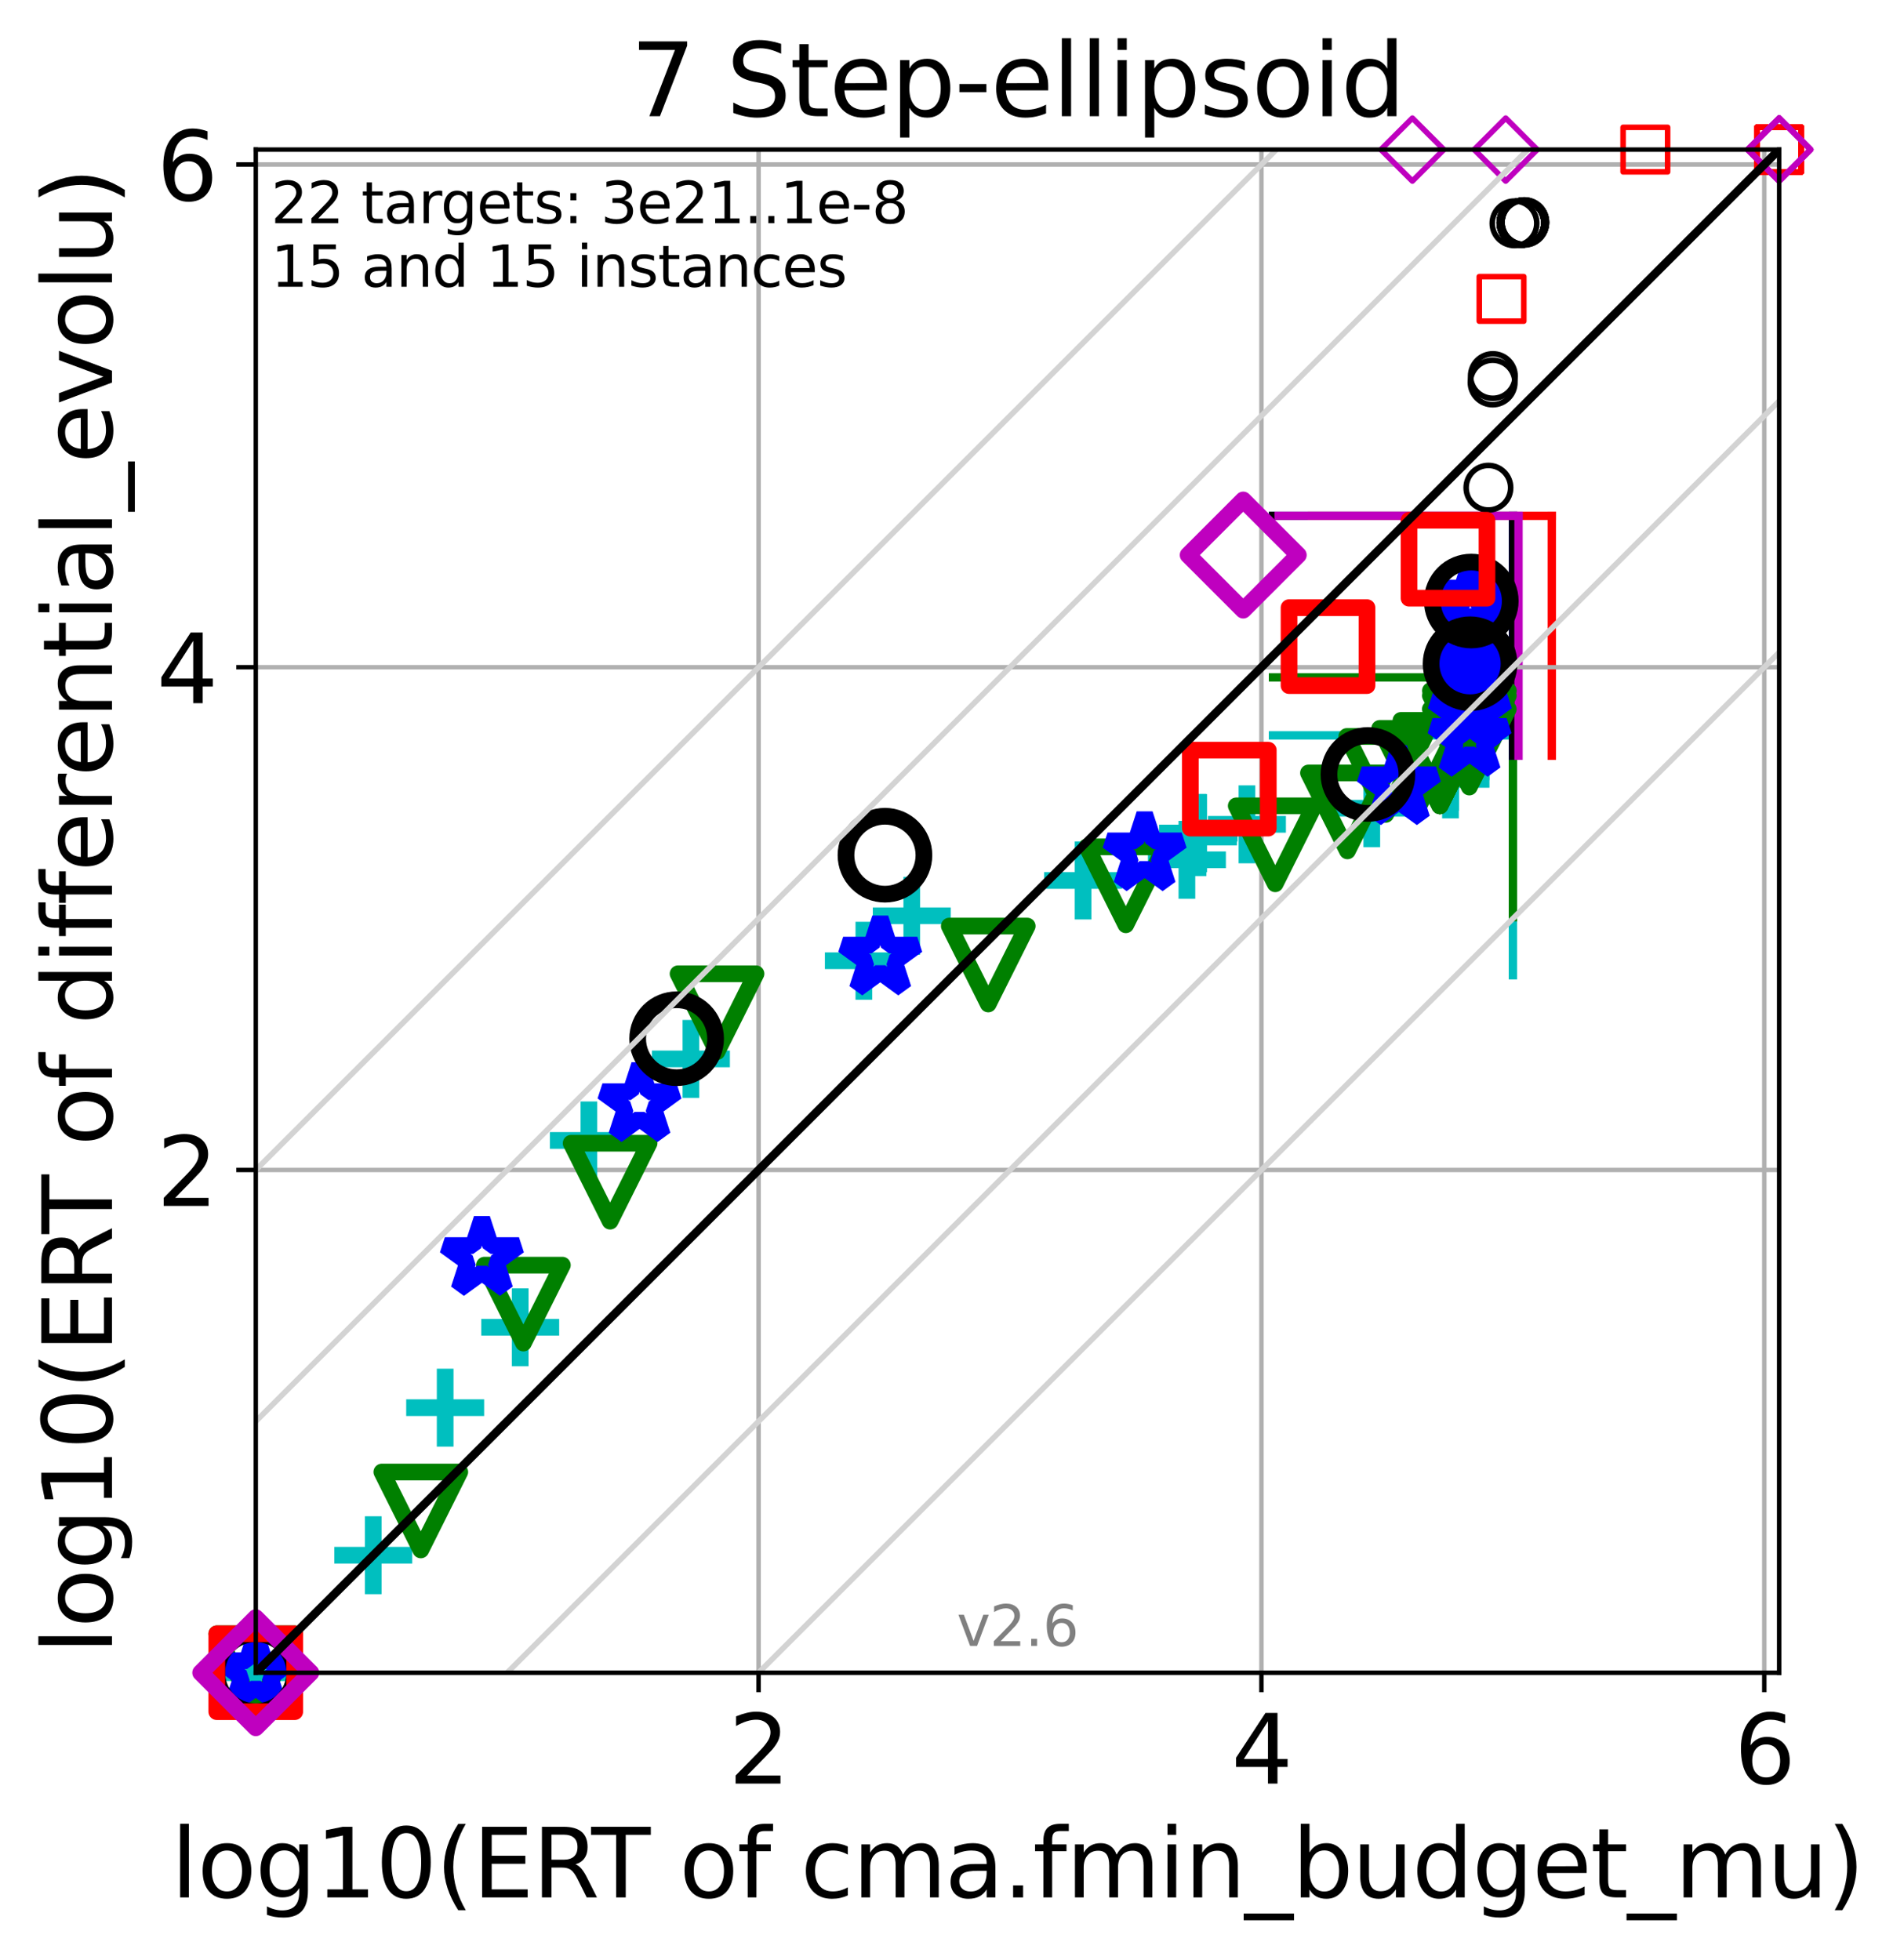 <?xml version="1.0" encoding="utf-8" standalone="no"?>
<!DOCTYPE svg PUBLIC "-//W3C//DTD SVG 1.1//EN"
  "http://www.w3.org/Graphics/SVG/1.1/DTD/svg11.dtd">
<svg height="352.096pt" version="1.1" viewBox="0 0 342.006 352.096" width="342.006pt" xmlns="http://www.w3.org/2000/svg" xmlns:xlink="http://www.w3.org/1999/xlink">
 <defs>
  <style type="text/css">*{stroke-linecap:butt;stroke-linejoin:round;}</style>
 </defs>
 <g id="figure_1">
  <g id="patch_1">
   <path d="M 0 352.096 
L 342.006 352.096 
L 342.006 0 
L 0 0 
z
" style="fill:#ffffff;"/>
  </g>
  <g id="axes_1">
   <g id="patch_2">
    <path d="M 45.942 300.517 
L 319.582 300.517 
L 319.582 26.877 
L 45.942 26.877 
z
" style="fill:#ffffff;"/>
   </g>
   <g id="line2d_1">
    <path clip-path="url(#pa40fdeedc4)" d="M 271.753 175.215 
L 271.753 132.12 
" style="fill:none;stroke:#00bfbf;stroke-linecap:square;stroke-width:1.5;"/>
   </g>
   <g id="line2d_2">
    <path clip-path="url(#pa40fdeedc4)" d="M 228.658 132.12 
L 271.753 132.12 
" style="fill:none;stroke:#00bfbf;stroke-linecap:square;stroke-width:1.5;"/>
   </g>
   <g id="line2d_3">
    <path clip-path="url(#pa40fdeedc4)" d="M 271.758 164.8 
L 271.758 121.705 
" style="fill:none;stroke:#008000;stroke-linecap:square;stroke-width:1.5;"/>
   </g>
   <g id="line2d_4">
    <path clip-path="url(#pa40fdeedc4)" d="M 228.663 121.705 
L 271.758 121.705 
" style="fill:none;stroke:#008000;stroke-linecap:square;stroke-width:1.5;"/>
   </g>
   <g id="line2d_5">
    <path clip-path="url(#pa40fdeedc4)" d="M 271.771 135.766 
L 271.771 92.671 
" style="fill:none;stroke:#0000ff;stroke-linecap:square;stroke-width:1.5;"/>
   </g>
   <g id="line2d_6">
    <path clip-path="url(#pa40fdeedc4)" d="M 228.676 92.671 
L 271.771 92.671 
" style="fill:none;stroke:#0000ff;stroke-linecap:square;stroke-width:1.5;"/>
   </g>
   <g id="line2d_7">
    <path clip-path="url(#pa40fdeedc4)" d="M 271.794 135.766 
L 271.794 92.671 
" style="fill:none;stroke:#000000;stroke-linecap:square;stroke-width:1.5;"/>
   </g>
   <g id="line2d_8">
    <path clip-path="url(#pa40fdeedc4)" d="M 228.699 92.671 
L 271.794 92.671 
" style="fill:none;stroke:#000000;stroke-linecap:square;stroke-width:1.5;"/>
   </g>
   <g id="line2d_9">
    <path clip-path="url(#pa40fdeedc4)" d="M 278.75 135.766 
L 278.75 92.671 
" style="fill:none;stroke:#ff0000;stroke-linecap:square;stroke-width:1.5;"/>
   </g>
   <g id="line2d_10">
    <path clip-path="url(#pa40fdeedc4)" d="M 235.655 92.671 
L 278.75 92.671 
" style="fill:none;stroke:#ff0000;stroke-linecap:square;stroke-width:1.5;"/>
   </g>
   <g id="line2d_11">
    <path clip-path="url(#pa40fdeedc4)" d="M 272.763 135.766 
L 272.763 92.671 
" style="fill:none;stroke:#bf00bf;stroke-linecap:square;stroke-width:1.5;"/>
   </g>
   <g id="line2d_12">
    <path clip-path="url(#pa40fdeedc4)" d="M 229.668 92.671 
L 272.763 92.671 
" style="fill:none;stroke:#bf00bf;stroke-linecap:square;stroke-width:1.5;"/>
   </g>
   <g id="matplotlib.axis_1">
    <g id="xtick_1">
     <g id="line2d_13">
      <path clip-path="url(#pa40fdeedc4)" d="M 136.265 300.517 
L 136.265 26.877 
" style="fill:none;stroke:#b0b0b0;stroke-linecap:square;stroke-width:0.8;"/>
     </g>
     <g id="line2d_14">
      <defs>
       <path d="M 0 0 
L 0 3.5 
" id="me6ae45508f" style="stroke:#000000;stroke-width:0.8;"/>
      </defs>
      <g>
       <use style="stroke:#000000;stroke-width:0.8;" x="136.265" xlink:href="#me6ae45508f" y="300.517"/>
      </g>
     </g>
     <g id="text_1">
      <!-- 2 -->
      <g transform="translate(130.857 320.435)scale(0.17 -0.17)">
       <defs>
        <path d="M 1228 531 
L 3431 531 
L 3431 0 
L 469 0 
L 469 531 
Q 828 903 1448 1529 
Q 2069 2156 2228 2338 
Q 2531 2678 2651 2914 
Q 2772 3150 2772 3378 
Q 2772 3750 2511 3984 
Q 2250 4219 1831 4219 
Q 1534 4219 1204 4116 
Q 875 4013 500 3803 
L 500 4441 
Q 881 4594 1212 4672 
Q 1544 4750 1819 4750 
Q 2544 4750 2975 4387 
Q 3406 4025 3406 3419 
Q 3406 3131 3298 2873 
Q 3191 2616 2906 2266 
Q 2828 2175 2409 1742 
Q 1991 1309 1228 531 
z
" id="DejaVuSans-32" transform="scale(0.016)"/>
       </defs>
       <use xlink:href="#DejaVuSans-32"/>
      </g>
     </g>
    </g>
    <g id="xtick_2">
     <g id="line2d_15">
      <path clip-path="url(#pa40fdeedc4)" d="M 226.588 300.517 
L 226.588 26.877 
" style="fill:none;stroke:#b0b0b0;stroke-linecap:square;stroke-width:0.8;"/>
     </g>
     <g id="line2d_16">
      <g>
       <use style="stroke:#000000;stroke-width:0.8;" x="226.588" xlink:href="#me6ae45508f" y="300.517"/>
      </g>
     </g>
     <g id="text_2">
      <!-- 4 -->
      <g transform="translate(221.18 320.435)scale(0.17 -0.17)">
       <defs>
        <path d="M 2419 4116 
L 825 1625 
L 2419 1625 
L 2419 4116 
z
M 2253 4666 
L 3047 4666 
L 3047 1625 
L 3713 1625 
L 3713 1100 
L 3047 1100 
L 3047 0 
L 2419 0 
L 2419 1100 
L 313 1100 
L 313 1709 
L 2253 4666 
z
" id="DejaVuSans-34" transform="scale(0.016)"/>
       </defs>
       <use xlink:href="#DejaVuSans-34"/>
      </g>
     </g>
    </g>
    <g id="xtick_3">
     <g id="line2d_17">
      <path clip-path="url(#pa40fdeedc4)" d="M 316.912 300.517 
L 316.912 26.877 
" style="fill:none;stroke:#b0b0b0;stroke-linecap:square;stroke-width:0.8;"/>
     </g>
     <g id="line2d_18">
      <g>
       <use style="stroke:#000000;stroke-width:0.8;" x="316.912" xlink:href="#me6ae45508f" y="300.517"/>
      </g>
     </g>
     <g id="text_3">
      <!-- 6 -->
      <g transform="translate(311.504 320.435)scale(0.17 -0.17)">
       <defs>
        <path d="M 2113 2584 
Q 1688 2584 1439 2293 
Q 1191 2003 1191 1497 
Q 1191 994 1439 701 
Q 1688 409 2113 409 
Q 2538 409 2786 701 
Q 3034 994 3034 1497 
Q 3034 2003 2786 2293 
Q 2538 2584 2113 2584 
z
M 3366 4563 
L 3366 3988 
Q 3128 4100 2886 4159 
Q 2644 4219 2406 4219 
Q 1781 4219 1451 3797 
Q 1122 3375 1075 2522 
Q 1259 2794 1537 2939 
Q 1816 3084 2150 3084 
Q 2853 3084 3261 2657 
Q 3669 2231 3669 1497 
Q 3669 778 3244 343 
Q 2819 -91 2113 -91 
Q 1303 -91 875 529 
Q 447 1150 447 2328 
Q 447 3434 972 4092 
Q 1497 4750 2381 4750 
Q 2619 4750 2861 4703 
Q 3103 4656 3366 4563 
z
" id="DejaVuSans-36" transform="scale(0.016)"/>
       </defs>
       <use xlink:href="#DejaVuSans-36"/>
      </g>
     </g>
    </g>
    <g id="text_4">
     <!-- log10(ERT of cma.fmin_budget_mu) -->
     <g transform="translate(30.718 340.887)scale(0.17 -0.17)">
      <defs>
       <path d="M 603 4863 
L 1178 4863 
L 1178 0 
L 603 0 
L 603 4863 
z
" id="DejaVuSans-6c" transform="scale(0.016)"/>
       <path d="M 1959 3097 
Q 1497 3097 1228 2736 
Q 959 2375 959 1747 
Q 959 1119 1226 758 
Q 1494 397 1959 397 
Q 2419 397 2687 759 
Q 2956 1122 2956 1747 
Q 2956 2369 2687 2733 
Q 2419 3097 1959 3097 
z
M 1959 3584 
Q 2709 3584 3137 3096 
Q 3566 2609 3566 1747 
Q 3566 888 3137 398 
Q 2709 -91 1959 -91 
Q 1206 -91 779 398 
Q 353 888 353 1747 
Q 353 2609 779 3096 
Q 1206 3584 1959 3584 
z
" id="DejaVuSans-6f" transform="scale(0.016)"/>
       <path d="M 2906 1791 
Q 2906 2416 2648 2759 
Q 2391 3103 1925 3103 
Q 1463 3103 1205 2759 
Q 947 2416 947 1791 
Q 947 1169 1205 825 
Q 1463 481 1925 481 
Q 2391 481 2648 825 
Q 2906 1169 2906 1791 
z
M 3481 434 
Q 3481 -459 3084 -895 
Q 2688 -1331 1869 -1331 
Q 1566 -1331 1297 -1286 
Q 1028 -1241 775 -1147 
L 775 -588 
Q 1028 -725 1275 -790 
Q 1522 -856 1778 -856 
Q 2344 -856 2625 -561 
Q 2906 -266 2906 331 
L 2906 616 
Q 2728 306 2450 153 
Q 2172 0 1784 0 
Q 1141 0 747 490 
Q 353 981 353 1791 
Q 353 2603 747 3093 
Q 1141 3584 1784 3584 
Q 2172 3584 2450 3431 
Q 2728 3278 2906 2969 
L 2906 3500 
L 3481 3500 
L 3481 434 
z
" id="DejaVuSans-67" transform="scale(0.016)"/>
       <path d="M 794 531 
L 1825 531 
L 1825 4091 
L 703 3866 
L 703 4441 
L 1819 4666 
L 2450 4666 
L 2450 531 
L 3481 531 
L 3481 0 
L 794 0 
L 794 531 
z
" id="DejaVuSans-31" transform="scale(0.016)"/>
       <path d="M 2034 4250 
Q 1547 4250 1301 3770 
Q 1056 3291 1056 2328 
Q 1056 1369 1301 889 
Q 1547 409 2034 409 
Q 2525 409 2770 889 
Q 3016 1369 3016 2328 
Q 3016 3291 2770 3770 
Q 2525 4250 2034 4250 
z
M 2034 4750 
Q 2819 4750 3233 4129 
Q 3647 3509 3647 2328 
Q 3647 1150 3233 529 
Q 2819 -91 2034 -91 
Q 1250 -91 836 529 
Q 422 1150 422 2328 
Q 422 3509 836 4129 
Q 1250 4750 2034 4750 
z
" id="DejaVuSans-30" transform="scale(0.016)"/>
       <path d="M 1984 4856 
Q 1566 4138 1362 3434 
Q 1159 2731 1159 2009 
Q 1159 1288 1364 580 
Q 1569 -128 1984 -844 
L 1484 -844 
Q 1016 -109 783 600 
Q 550 1309 550 2009 
Q 550 2706 781 3412 
Q 1013 4119 1484 4856 
L 1984 4856 
z
" id="DejaVuSans-28" transform="scale(0.016)"/>
       <path d="M 628 4666 
L 3578 4666 
L 3578 4134 
L 1259 4134 
L 1259 2753 
L 3481 2753 
L 3481 2222 
L 1259 2222 
L 1259 531 
L 3634 531 
L 3634 0 
L 628 0 
L 628 4666 
z
" id="DejaVuSans-45" transform="scale(0.016)"/>
       <path d="M 2841 2188 
Q 3044 2119 3236 1894 
Q 3428 1669 3622 1275 
L 4263 0 
L 3584 0 
L 2988 1197 
Q 2756 1666 2539 1819 
Q 2322 1972 1947 1972 
L 1259 1972 
L 1259 0 
L 628 0 
L 628 4666 
L 2053 4666 
Q 2853 4666 3247 4331 
Q 3641 3997 3641 3322 
Q 3641 2881 3436 2590 
Q 3231 2300 2841 2188 
z
M 1259 4147 
L 1259 2491 
L 2053 2491 
Q 2509 2491 2742 2702 
Q 2975 2913 2975 3322 
Q 2975 3731 2742 3939 
Q 2509 4147 2053 4147 
L 1259 4147 
z
" id="DejaVuSans-52" transform="scale(0.016)"/>
       <path d="M -19 4666 
L 3928 4666 
L 3928 4134 
L 2272 4134 
L 2272 0 
L 1638 0 
L 1638 4134 
L -19 4134 
L -19 4666 
z
" id="DejaVuSans-54" transform="scale(0.016)"/>
       <path id="DejaVuSans-20" transform="scale(0.016)"/>
       <path d="M 2375 4863 
L 2375 4384 
L 1825 4384 
Q 1516 4384 1395 4259 
Q 1275 4134 1275 3809 
L 1275 3500 
L 2222 3500 
L 2222 3053 
L 1275 3053 
L 1275 0 
L 697 0 
L 697 3053 
L 147 3053 
L 147 3500 
L 697 3500 
L 697 3744 
Q 697 4328 969 4595 
Q 1241 4863 1831 4863 
L 2375 4863 
z
" id="DejaVuSans-66" transform="scale(0.016)"/>
       <path d="M 3122 3366 
L 3122 2828 
Q 2878 2963 2633 3030 
Q 2388 3097 2138 3097 
Q 1578 3097 1268 2742 
Q 959 2388 959 1747 
Q 959 1106 1268 751 
Q 1578 397 2138 397 
Q 2388 397 2633 464 
Q 2878 531 3122 666 
L 3122 134 
Q 2881 22 2623 -34 
Q 2366 -91 2075 -91 
Q 1284 -91 818 406 
Q 353 903 353 1747 
Q 353 2603 823 3093 
Q 1294 3584 2113 3584 
Q 2378 3584 2631 3529 
Q 2884 3475 3122 3366 
z
" id="DejaVuSans-63" transform="scale(0.016)"/>
       <path d="M 3328 2828 
Q 3544 3216 3844 3400 
Q 4144 3584 4550 3584 
Q 5097 3584 5394 3201 
Q 5691 2819 5691 2113 
L 5691 0 
L 5113 0 
L 5113 2094 
Q 5113 2597 4934 2840 
Q 4756 3084 4391 3084 
Q 3944 3084 3684 2787 
Q 3425 2491 3425 1978 
L 3425 0 
L 2847 0 
L 2847 2094 
Q 2847 2600 2669 2842 
Q 2491 3084 2119 3084 
Q 1678 3084 1418 2786 
Q 1159 2488 1159 1978 
L 1159 0 
L 581 0 
L 581 3500 
L 1159 3500 
L 1159 2956 
Q 1356 3278 1631 3431 
Q 1906 3584 2284 3584 
Q 2666 3584 2933 3390 
Q 3200 3197 3328 2828 
z
" id="DejaVuSans-6d" transform="scale(0.016)"/>
       <path d="M 2194 1759 
Q 1497 1759 1228 1600 
Q 959 1441 959 1056 
Q 959 750 1161 570 
Q 1363 391 1709 391 
Q 2188 391 2477 730 
Q 2766 1069 2766 1631 
L 2766 1759 
L 2194 1759 
z
M 3341 1997 
L 3341 0 
L 2766 0 
L 2766 531 
Q 2569 213 2275 61 
Q 1981 -91 1556 -91 
Q 1019 -91 701 211 
Q 384 513 384 1019 
Q 384 1609 779 1909 
Q 1175 2209 1959 2209 
L 2766 2209 
L 2766 2266 
Q 2766 2663 2505 2880 
Q 2244 3097 1772 3097 
Q 1472 3097 1187 3025 
Q 903 2953 641 2809 
L 641 3341 
Q 956 3463 1253 3523 
Q 1550 3584 1831 3584 
Q 2591 3584 2966 3190 
Q 3341 2797 3341 1997 
z
" id="DejaVuSans-61" transform="scale(0.016)"/>
       <path d="M 684 794 
L 1344 794 
L 1344 0 
L 684 0 
L 684 794 
z
" id="DejaVuSans-2e" transform="scale(0.016)"/>
       <path d="M 603 3500 
L 1178 3500 
L 1178 0 
L 603 0 
L 603 3500 
z
M 603 4863 
L 1178 4863 
L 1178 4134 
L 603 4134 
L 603 4863 
z
" id="DejaVuSans-69" transform="scale(0.016)"/>
       <path d="M 3513 2113 
L 3513 0 
L 2938 0 
L 2938 2094 
Q 2938 2591 2744 2837 
Q 2550 3084 2163 3084 
Q 1697 3084 1428 2787 
Q 1159 2491 1159 1978 
L 1159 0 
L 581 0 
L 581 3500 
L 1159 3500 
L 1159 2956 
Q 1366 3272 1645 3428 
Q 1925 3584 2291 3584 
Q 2894 3584 3203 3211 
Q 3513 2838 3513 2113 
z
" id="DejaVuSans-6e" transform="scale(0.016)"/>
       <path d="M 3263 -1063 
L 3263 -1509 
L -63 -1509 
L -63 -1063 
L 3263 -1063 
z
" id="DejaVuSans-5f" transform="scale(0.016)"/>
       <path d="M 3116 1747 
Q 3116 2381 2855 2742 
Q 2594 3103 2138 3103 
Q 1681 3103 1420 2742 
Q 1159 2381 1159 1747 
Q 1159 1113 1420 752 
Q 1681 391 2138 391 
Q 2594 391 2855 752 
Q 3116 1113 3116 1747 
z
M 1159 2969 
Q 1341 3281 1617 3432 
Q 1894 3584 2278 3584 
Q 2916 3584 3314 3078 
Q 3713 2572 3713 1747 
Q 3713 922 3314 415 
Q 2916 -91 2278 -91 
Q 1894 -91 1617 61 
Q 1341 213 1159 525 
L 1159 0 
L 581 0 
L 581 4863 
L 1159 4863 
L 1159 2969 
z
" id="DejaVuSans-62" transform="scale(0.016)"/>
       <path d="M 544 1381 
L 544 3500 
L 1119 3500 
L 1119 1403 
Q 1119 906 1312 657 
Q 1506 409 1894 409 
Q 2359 409 2629 706 
Q 2900 1003 2900 1516 
L 2900 3500 
L 3475 3500 
L 3475 0 
L 2900 0 
L 2900 538 
Q 2691 219 2414 64 
Q 2138 -91 1772 -91 
Q 1169 -91 856 284 
Q 544 659 544 1381 
z
M 1991 3584 
L 1991 3584 
z
" id="DejaVuSans-75" transform="scale(0.016)"/>
       <path d="M 2906 2969 
L 2906 4863 
L 3481 4863 
L 3481 0 
L 2906 0 
L 2906 525 
Q 2725 213 2448 61 
Q 2172 -91 1784 -91 
Q 1150 -91 751 415 
Q 353 922 353 1747 
Q 353 2572 751 3078 
Q 1150 3584 1784 3584 
Q 2172 3584 2448 3432 
Q 2725 3281 2906 2969 
z
M 947 1747 
Q 947 1113 1208 752 
Q 1469 391 1925 391 
Q 2381 391 2643 752 
Q 2906 1113 2906 1747 
Q 2906 2381 2643 2742 
Q 2381 3103 1925 3103 
Q 1469 3103 1208 2742 
Q 947 2381 947 1747 
z
" id="DejaVuSans-64" transform="scale(0.016)"/>
       <path d="M 3597 1894 
L 3597 1613 
L 953 1613 
Q 991 1019 1311 708 
Q 1631 397 2203 397 
Q 2534 397 2845 478 
Q 3156 559 3463 722 
L 3463 178 
Q 3153 47 2828 -22 
Q 2503 -91 2169 -91 
Q 1331 -91 842 396 
Q 353 884 353 1716 
Q 353 2575 817 3079 
Q 1281 3584 2069 3584 
Q 2775 3584 3186 3129 
Q 3597 2675 3597 1894 
z
M 3022 2063 
Q 3016 2534 2758 2815 
Q 2500 3097 2075 3097 
Q 1594 3097 1305 2825 
Q 1016 2553 972 2059 
L 3022 2063 
z
" id="DejaVuSans-65" transform="scale(0.016)"/>
       <path d="M 1172 4494 
L 1172 3500 
L 2356 3500 
L 2356 3053 
L 1172 3053 
L 1172 1153 
Q 1172 725 1289 603 
Q 1406 481 1766 481 
L 2356 481 
L 2356 0 
L 1766 0 
Q 1100 0 847 248 
Q 594 497 594 1153 
L 594 3053 
L 172 3053 
L 172 3500 
L 594 3500 
L 594 4494 
L 1172 4494 
z
" id="DejaVuSans-74" transform="scale(0.016)"/>
       <path d="M 513 4856 
L 1013 4856 
Q 1481 4119 1714 3412 
Q 1947 2706 1947 2009 
Q 1947 1309 1714 600 
Q 1481 -109 1013 -844 
L 513 -844 
Q 928 -128 1133 580 
Q 1338 1288 1338 2009 
Q 1338 2731 1133 3434 
Q 928 4138 513 4856 
z
" id="DejaVuSans-29" transform="scale(0.016)"/>
      </defs>
      <use xlink:href="#DejaVuSans-6c"/>
      <use x="27.783" xlink:href="#DejaVuSans-6f"/>
      <use x="88.965" xlink:href="#DejaVuSans-67"/>
      <use x="152.441" xlink:href="#DejaVuSans-31"/>
      <use x="216.064" xlink:href="#DejaVuSans-30"/>
      <use x="279.688" xlink:href="#DejaVuSans-28"/>
      <use x="318.701" xlink:href="#DejaVuSans-45"/>
      <use x="381.885" xlink:href="#DejaVuSans-52"/>
      <use x="444.117" xlink:href="#DejaVuSans-54"/>
      <use x="505.201" xlink:href="#DejaVuSans-20"/>
      <use x="536.988" xlink:href="#DejaVuSans-6f"/>
      <use x="598.17" xlink:href="#DejaVuSans-66"/>
      <use x="633.375" xlink:href="#DejaVuSans-20"/>
      <use x="665.162" xlink:href="#DejaVuSans-63"/>
      <use x="720.143" xlink:href="#DejaVuSans-6d"/>
      <use x="817.555" xlink:href="#DejaVuSans-61"/>
      <use x="878.834" xlink:href="#DejaVuSans-2e"/>
      <use x="910.621" xlink:href="#DejaVuSans-66"/>
      <use x="945.826" xlink:href="#DejaVuSans-6d"/>
      <use x="1043.238" xlink:href="#DejaVuSans-69"/>
      <use x="1071.021" xlink:href="#DejaVuSans-6e"/>
      <use x="1134.4" xlink:href="#DejaVuSans-5f"/>
      <use x="1184.4" xlink:href="#DejaVuSans-62"/>
      <use x="1247.877" xlink:href="#DejaVuSans-75"/>
      <use x="1311.256" xlink:href="#DejaVuSans-64"/>
      <use x="1374.732" xlink:href="#DejaVuSans-67"/>
      <use x="1438.209" xlink:href="#DejaVuSans-65"/>
      <use x="1499.732" xlink:href="#DejaVuSans-74"/>
      <use x="1538.941" xlink:href="#DejaVuSans-5f"/>
      <use x="1588.941" xlink:href="#DejaVuSans-6d"/>
      <use x="1686.354" xlink:href="#DejaVuSans-75"/>
      <use x="1749.732" xlink:href="#DejaVuSans-29"/>
     </g>
    </g>
   </g>
   <g id="matplotlib.axis_2">
    <g id="ytick_1">
     <g id="line2d_19">
      <path clip-path="url(#pa40fdeedc4)" d="M 45.942 210.194 
L 319.582 210.194 
" style="fill:none;stroke:#b0b0b0;stroke-linecap:square;stroke-width:0.8;"/>
     </g>
     <g id="line2d_20">
      <defs>
       <path d="M 0 0 
L -3.5 0 
" id="m36796c272f" style="stroke:#000000;stroke-width:0.8;"/>
      </defs>
      <g>
       <use style="stroke:#000000;stroke-width:0.8;" x="45.942" xlink:href="#m36796c272f" y="210.194"/>
      </g>
     </g>
     <g id="text_5">
      <!-- 2 -->
      <g transform="translate(28.126 216.653)scale(0.17 -0.17)">
       <use xlink:href="#DejaVuSans-32"/>
      </g>
     </g>
    </g>
    <g id="ytick_2">
     <g id="line2d_21">
      <path clip-path="url(#pa40fdeedc4)" d="M 45.942 119.871 
L 319.582 119.871 
" style="fill:none;stroke:#b0b0b0;stroke-linecap:square;stroke-width:0.8;"/>
     </g>
     <g id="line2d_22">
      <g>
       <use style="stroke:#000000;stroke-width:0.8;" x="45.942" xlink:href="#m36796c272f" y="119.871"/>
      </g>
     </g>
     <g id="text_6">
      <!-- 4 -->
      <g transform="translate(28.126 126.329)scale(0.17 -0.17)">
       <use xlink:href="#DejaVuSans-34"/>
      </g>
     </g>
    </g>
    <g id="ytick_3">
     <g id="line2d_23">
      <path clip-path="url(#pa40fdeedc4)" d="M 45.942 29.547 
L 319.582 29.547 
" style="fill:none;stroke:#b0b0b0;stroke-linecap:square;stroke-width:0.8;"/>
     </g>
     <g id="line2d_24">
      <g>
       <use style="stroke:#000000;stroke-width:0.8;" x="45.942" xlink:href="#m36796c272f" y="29.547"/>
      </g>
     </g>
     <g id="text_7">
      <!-- 6 -->
      <g transform="translate(28.126 36.006)scale(0.17 -0.17)">
       <use xlink:href="#DejaVuSans-36"/>
      </g>
     </g>
    </g>
    <g id="text_8">
     <!-- log10(ERT of differential_evolu) -->
     <g transform="translate(20.117 297.17)rotate(-90)scale(0.17 -0.17)">
      <defs>
       <path d="M 2631 2963 
Q 2534 3019 2420 3045 
Q 2306 3072 2169 3072 
Q 1681 3072 1420 2755 
Q 1159 2438 1159 1844 
L 1159 0 
L 581 0 
L 581 3500 
L 1159 3500 
L 1159 2956 
Q 1341 3275 1631 3429 
Q 1922 3584 2338 3584 
Q 2397 3584 2469 3576 
Q 2541 3569 2628 3553 
L 2631 2963 
z
" id="DejaVuSans-72" transform="scale(0.016)"/>
       <path d="M 191 3500 
L 800 3500 
L 1894 563 
L 2988 3500 
L 3597 3500 
L 2284 0 
L 1503 0 
L 191 3500 
z
" id="DejaVuSans-76" transform="scale(0.016)"/>
      </defs>
      <use xlink:href="#DejaVuSans-6c"/>
      <use x="27.783" xlink:href="#DejaVuSans-6f"/>
      <use x="88.965" xlink:href="#DejaVuSans-67"/>
      <use x="152.441" xlink:href="#DejaVuSans-31"/>
      <use x="216.064" xlink:href="#DejaVuSans-30"/>
      <use x="279.688" xlink:href="#DejaVuSans-28"/>
      <use x="318.701" xlink:href="#DejaVuSans-45"/>
      <use x="381.885" xlink:href="#DejaVuSans-52"/>
      <use x="444.117" xlink:href="#DejaVuSans-54"/>
      <use x="505.201" xlink:href="#DejaVuSans-20"/>
      <use x="536.988" xlink:href="#DejaVuSans-6f"/>
      <use x="598.17" xlink:href="#DejaVuSans-66"/>
      <use x="633.375" xlink:href="#DejaVuSans-20"/>
      <use x="665.162" xlink:href="#DejaVuSans-64"/>
      <use x="728.639" xlink:href="#DejaVuSans-69"/>
      <use x="756.422" xlink:href="#DejaVuSans-66"/>
      <use x="791.627" xlink:href="#DejaVuSans-66"/>
      <use x="826.832" xlink:href="#DejaVuSans-65"/>
      <use x="888.355" xlink:href="#DejaVuSans-72"/>
      <use x="927.219" xlink:href="#DejaVuSans-65"/>
      <use x="988.742" xlink:href="#DejaVuSans-6e"/>
      <use x="1052.121" xlink:href="#DejaVuSans-74"/>
      <use x="1091.33" xlink:href="#DejaVuSans-69"/>
      <use x="1119.113" xlink:href="#DejaVuSans-61"/>
      <use x="1180.393" xlink:href="#DejaVuSans-6c"/>
      <use x="1208.176" xlink:href="#DejaVuSans-5f"/>
      <use x="1258.176" xlink:href="#DejaVuSans-65"/>
      <use x="1319.699" xlink:href="#DejaVuSans-76"/>
      <use x="1378.879" xlink:href="#DejaVuSans-6f"/>
      <use x="1440.061" xlink:href="#DejaVuSans-6c"/>
      <use x="1467.844" xlink:href="#DejaVuSans-75"/>
      <use x="1531.223" xlink:href="#DejaVuSans-29"/>
     </g>
    </g>
   </g>
   <g id="line2d_25">
    <defs>
     <path d="M -7 0 
L 7 0 
M 0 7 
L 0 -7 
" id="m5599917e1f" style="stroke:#00bfbf;stroke-width:3;"/>
    </defs>
    <g>
     <use style="fill-opacity:0;stroke:#00bfbf;stroke-width:3;" x="45.942" xlink:href="#m5599917e1f" y="300.517"/>
     <use style="fill-opacity:0;stroke:#00bfbf;stroke-width:3;" x="67.049" xlink:href="#m5599917e1f" y="279.41"/>
     <use style="fill-opacity:0;stroke:#00bfbf;stroke-width:3;" x="79.963" xlink:href="#m5599917e1f" y="252.901"/>
     <use style="fill-opacity:0;stroke:#00bfbf;stroke-width:3;" x="93.443" xlink:href="#m5599917e1f" y="238.459"/>
     <use style="fill-opacity:0;stroke:#00bfbf;stroke-width:3;" x="105.78" xlink:href="#m5599917e1f" y="204.888"/>
     <use style="fill-opacity:0;stroke:#00bfbf;stroke-width:3;" x="124.107" xlink:href="#m5599917e1f" y="190.239"/>
     <use style="fill-opacity:0;stroke:#00bfbf;stroke-width:3;" x="155.171" xlink:href="#m5599917e1f" y="172.608"/>
     <use style="fill-opacity:0;stroke:#00bfbf;stroke-width:3;" x="163.779" xlink:href="#m5599917e1f" y="164.528"/>
     <use style="fill-opacity:0;stroke:#00bfbf;stroke-width:3;" x="194.55" xlink:href="#m5599917e1f" y="158.181"/>
     <use style="fill-opacity:0;stroke:#00bfbf;stroke-width:3;" x="213.199" xlink:href="#m5599917e1f" y="154.472"/>
     <use style="fill-opacity:0;stroke:#00bfbf;stroke-width:3;" x="215.197" xlink:href="#m5599917e1f" y="150.391"/>
     <use style="fill-opacity:0;stroke:#00bfbf;stroke-width:3;" x="215.229" xlink:href="#m5599917e1f" y="149.676"/>
     <use style="fill-opacity:0;stroke:#00bfbf;stroke-width:3;" x="215.229" xlink:href="#m5599917e1f" y="149.676"/>
     <use style="fill-opacity:0;stroke:#00bfbf;stroke-width:3;" x="215.229" xlink:href="#m5599917e1f" y="149.676"/>
     <use style="fill-opacity:0;stroke:#00bfbf;stroke-width:3;" x="215.229" xlink:href="#m5599917e1f" y="149.676"/>
     <use style="fill-opacity:0;stroke:#00bfbf;stroke-width:3;" x="215.229" xlink:href="#m5599917e1f" y="149.676"/>
     <use style="fill-opacity:0;stroke:#00bfbf;stroke-width:3;" x="215.229" xlink:href="#m5599917e1f" y="149.676"/>
     <use style="fill-opacity:0;stroke:#00bfbf;stroke-width:3;" x="215.229" xlink:href="#m5599917e1f" y="149.676"/>
     <use style="fill-opacity:0;stroke:#00bfbf;stroke-width:3;" x="223.983" xlink:href="#m5599917e1f" y="148.102"/>
     <use style="fill-opacity:0;stroke:#00bfbf;stroke-width:3;" x="246.408" xlink:href="#m5599917e1f" y="145.203"/>
     <use style="fill-opacity:0;stroke:#00bfbf;stroke-width:3;" x="260.541" xlink:href="#m5599917e1f" y="140.026"/>
     <use style="fill-opacity:0;stroke:#00bfbf;stroke-width:3;" x="260.56" xlink:href="#m5599917e1f" y="138.649"/>
    </g>
   </g>
   <g id="line2d_26">
    <defs>
     <path d="M -0 7 
L 7 -7 
L -7 -7 
z
" id="m0ee156f5a9" style="stroke:#008000;stroke-linejoin:miter;stroke-width:3;"/>
    </defs>
    <g>
     <use style="fill-opacity:0;stroke:#008000;stroke-linejoin:miter;stroke-width:3;" x="45.942" xlink:href="#m0ee156f5a9" y="300.517"/>
     <use style="fill-opacity:0;stroke:#008000;stroke-linejoin:miter;stroke-width:3;" x="75.587" xlink:href="#m0ee156f5a9" y="271.458"/>
     <use style="fill-opacity:0;stroke:#008000;stroke-linejoin:miter;stroke-width:3;" x="94.015" xlink:href="#m0ee156f5a9" y="234.293"/>
     <use style="fill-opacity:0;stroke:#008000;stroke-linejoin:miter;stroke-width:3;" x="109.591" xlink:href="#m0ee156f5a9" y="212.392"/>
     <use style="fill-opacity:0;stroke:#008000;stroke-linejoin:miter;stroke-width:3;" x="128.797" xlink:href="#m0ee156f5a9" y="181.944"/>
     <use style="fill-opacity:0;stroke:#008000;stroke-linejoin:miter;stroke-width:3;" x="177.515" xlink:href="#m0ee156f5a9" y="173.375"/>
     <use style="fill-opacity:0;stroke:#008000;stroke-linejoin:miter;stroke-width:3;" x="202.228" xlink:href="#m0ee156f5a9" y="159.145"/>
     <use style="fill-opacity:0;stroke:#008000;stroke-linejoin:miter;stroke-width:3;" x="229.061" xlink:href="#m0ee156f5a9" y="151.781"/>
     <use style="fill-opacity:0;stroke:#008000;stroke-linejoin:miter;stroke-width:3;" x="242.034" xlink:href="#m0ee156f5a9" y="145.869"/>
     <use style="fill-opacity:0;stroke:#008000;stroke-linejoin:miter;stroke-width:3;" x="248.918" xlink:href="#m0ee156f5a9" y="139.313"/>
     <use style="fill-opacity:0;stroke:#008000;stroke-linejoin:miter;stroke-width:3;" x="254.831" xlink:href="#m0ee156f5a9" y="137.862"/>
     <use style="fill-opacity:0;stroke:#008000;stroke-linejoin:miter;stroke-width:3;" x="258.639" xlink:href="#m0ee156f5a9" y="137.767"/>
     <use style="fill-opacity:0;stroke:#008000;stroke-linejoin:miter;stroke-width:3;" x="258.639" xlink:href="#m0ee156f5a9" y="137.767"/>
     <use style="fill-opacity:0;stroke:#008000;stroke-linejoin:miter;stroke-width:3;" x="258.639" xlink:href="#m0ee156f5a9" y="137.767"/>
     <use style="fill-opacity:0;stroke:#008000;stroke-linejoin:miter;stroke-width:3;" x="258.639" xlink:href="#m0ee156f5a9" y="137.767"/>
     <use style="fill-opacity:0;stroke:#008000;stroke-linejoin:miter;stroke-width:3;" x="258.639" xlink:href="#m0ee156f5a9" y="137.767"/>
     <use style="fill-opacity:0;stroke:#008000;stroke-linejoin:miter;stroke-width:3;" x="258.639" xlink:href="#m0ee156f5a9" y="137.767"/>
     <use style="fill-opacity:0;stroke:#008000;stroke-linejoin:miter;stroke-width:3;" x="258.639" xlink:href="#m0ee156f5a9" y="137.767"/>
     <use style="fill-opacity:0;stroke:#008000;stroke-linejoin:miter;stroke-width:3;" x="258.646" xlink:href="#m0ee156f5a9" y="136.428"/>
     <use style="fill-opacity:0;stroke:#008000;stroke-linejoin:miter;stroke-width:3;" x="263.926" xlink:href="#m0ee156f5a9" y="134.397"/>
     <use style="fill-opacity:0;stroke:#008000;stroke-linejoin:miter;stroke-width:3;" x="263.934" xlink:href="#m0ee156f5a9" y="131.983"/>
     <use style="fill-opacity:0;stroke:#008000;stroke-linejoin:miter;stroke-width:3;" x="263.941" xlink:href="#m0ee156f5a9" y="131.091"/>
    </g>
   </g>
   <g id="line2d_27">
    <defs>
     <path d="M 0 -7 
L -1.572 -2.163 
L -6.657 -2.163 
L -2.543 0.826 
L -4.114 5.663 
L -0 2.674 
L 4.114 5.663 
L 2.543 0.826 
L 6.657 -2.163 
L 1.572 -2.163 
z
" id="m8af9a7db2b" style="stroke:#0000ff;stroke-linejoin:bevel;stroke-width:3;"/>
    </defs>
    <g>
     <use style="fill-opacity:0;stroke:#0000ff;stroke-linejoin:bevel;stroke-width:3;" x="45.942" xlink:href="#m8af9a7db2b" y="300.517"/>
     <use style="fill-opacity:0;stroke:#0000ff;stroke-linejoin:bevel;stroke-width:3;" x="86.563" xlink:href="#m8af9a7db2b" y="225.943"/>
     <use style="fill-opacity:0;stroke:#0000ff;stroke-linejoin:bevel;stroke-width:3;" x="114.874" xlink:href="#m8af9a7db2b" y="198.298"/>
     <use style="fill-opacity:0;stroke:#0000ff;stroke-linejoin:bevel;stroke-width:3;" x="158.115" xlink:href="#m8af9a7db2b" y="171.955"/>
     <use style="fill-opacity:0;stroke:#0000ff;stroke-linejoin:bevel;stroke-width:3;" x="205.604" xlink:href="#m8af9a7db2b" y="153.232"/>
     <use style="fill-opacity:0;stroke:#0000ff;stroke-linejoin:bevel;stroke-width:3;" x="251.275" xlink:href="#m8af9a7db2b" y="141.357"/>
     <use style="fill-opacity:0;stroke:#0000ff;stroke-linejoin:bevel;stroke-width:3;" x="263.975" xlink:href="#m8af9a7db2b" y="132.672"/>
     <use style="fill-opacity:0;stroke:#0000ff;stroke-linejoin:bevel;stroke-width:3;" x="264.022" xlink:href="#m8af9a7db2b" y="128.193"/>
     <use style="fill-opacity:0;stroke:#0000ff;stroke-linejoin:bevel;stroke-width:3;" x="264.057" xlink:href="#m8af9a7db2b" y="121.576"/>
     <use style="fill-opacity:0;stroke:#0000ff;stroke-linejoin:bevel;stroke-width:3;" x="264.075" xlink:href="#m8af9a7db2b" y="117.716"/>
     <use style="fill-opacity:0;stroke:#0000ff;stroke-linejoin:bevel;stroke-width:3;" x="264.104" xlink:href="#m8af9a7db2b" y="110.832"/>
     <use style="fill-opacity:0;stroke:#0000ff;stroke-linejoin:bevel;stroke-width:3;" x="264.104" xlink:href="#m8af9a7db2b" y="110.832"/>
     <use style="fill-opacity:0;stroke:#0000ff;stroke-linejoin:bevel;stroke-width:3;" x="264.104" xlink:href="#m8af9a7db2b" y="110.832"/>
     <use style="fill-opacity:0;stroke:#0000ff;stroke-linejoin:bevel;stroke-width:3;" x="264.104" xlink:href="#m8af9a7db2b" y="110.832"/>
     <use style="fill-opacity:0;stroke:#0000ff;stroke-linejoin:bevel;stroke-width:3;" x="264.104" xlink:href="#m8af9a7db2b" y="110.832"/>
     <use style="fill-opacity:0;stroke:#0000ff;stroke-linejoin:bevel;stroke-width:3;" x="264.104" xlink:href="#m8af9a7db2b" y="110.832"/>
     <use style="fill-opacity:0;stroke:#0000ff;stroke-linejoin:bevel;stroke-width:3;" x="264.104" xlink:href="#m8af9a7db2b" y="110.832"/>
     <use style="fill-opacity:0;stroke:#0000ff;stroke-linejoin:bevel;stroke-width:3;" x="264.104" xlink:href="#m8af9a7db2b" y="110.832"/>
     <use style="fill-opacity:0;stroke:#0000ff;stroke-linejoin:bevel;stroke-width:3;" x="264.108" xlink:href="#m8af9a7db2b" y="110.494"/>
     <use style="fill-opacity:0;stroke:#0000ff;stroke-linejoin:bevel;stroke-width:3;" x="264.116" xlink:href="#m8af9a7db2b" y="109.582"/>
     <use style="fill-opacity:0;stroke:#0000ff;stroke-linejoin:bevel;stroke-width:3;" x="264.172" xlink:href="#m8af9a7db2b" y="108.573"/>
     <use style="fill-opacity:0;stroke:#0000ff;stroke-linejoin:bevel;stroke-width:3;" x="264.186" xlink:href="#m8af9a7db2b" y="107.814"/>
    </g>
   </g>
   <g id="line2d_28">
    <defs>
     <path d="M 0 7 
C 1.856 7 3.637 6.262 4.95 4.95 
C 6.262 3.637 7 1.856 7 0 
C 7 -1.856 6.262 -3.637 4.95 -4.95 
C 3.637 -6.262 1.856 -7 0 -7 
C -1.856 -7 -3.637 -6.262 -4.95 -4.95 
C -6.262 -3.637 -7 -1.856 -7 0 
C -7 1.856 -6.262 3.637 -4.95 4.95 
C -3.637 6.262 -1.856 7 0 7 
z
" id="mdd2644c23a" style="stroke:#000000;stroke-width:3;"/>
    </defs>
    <g>
     <use style="fill-opacity:0;stroke:#000000;stroke-width:3;" x="45.942" xlink:href="#mdd2644c23a" y="300.517"/>
     <use style="fill-opacity:0;stroke:#000000;stroke-width:3;" x="121.54" xlink:href="#mdd2644c23a" y="186.615"/>
     <use style="fill-opacity:0;stroke:#000000;stroke-width:3;" x="158.96" xlink:href="#mdd2644c23a" y="153.646"/>
     <use style="fill-opacity:0;stroke:#000000;stroke-width:3;" x="245.719" xlink:href="#mdd2644c23a" y="139.137"/>
     <use style="fill-opacity:0;stroke:#000000;stroke-width:3;" x="264.06" xlink:href="#mdd2644c23a" y="119.248"/>
     <use style="fill-opacity:0;stroke:#000000;stroke-width:3;" x="264.278" xlink:href="#mdd2644c23a" y="107.981"/>
    </g>
   </g>
   <g id="line2d_29">
    <defs>
     <path d="M 0 4 
C 1.061 4 2.078 3.579 2.828 2.828 
C 3.579 2.078 4 1.061 4 0 
C 4 -1.061 3.579 -2.078 2.828 -2.828 
C 2.078 -3.579 1.061 -4 0 -4 
C -1.061 -4 -2.078 -3.579 -2.828 -2.828 
C -3.579 -2.078 -4 -1.061 -4 0 
C -4 1.061 -3.579 2.078 -2.828 2.828 
C -2.078 3.579 -1.061 4 0 4 
z
" id="m718b06866c" style="stroke:#000000;"/>
    </defs>
    <g>
     <use style="fill-opacity:0;stroke:#000000;" x="267.354" xlink:href="#m718b06866c" y="87.62"/>
     <use style="fill-opacity:0;stroke:#000000;" x="268.114" xlink:href="#m718b06866c" y="68.717"/>
     <use style="fill-opacity:0;stroke:#000000;" x="268.155" xlink:href="#m718b06866c" y="67.559"/>
     <use style="fill-opacity:0;stroke:#000000;" x="272.042" xlink:href="#m718b06866c" y="40.12"/>
     <use style="fill-opacity:0;stroke:#000000;" x="273.307" xlink:href="#m718b06866c" y="40.024"/>
     <use style="fill-opacity:0;stroke:#000000;" x="273.307" xlink:href="#m718b06866c" y="40.024"/>
     <use style="fill-opacity:0;stroke:#000000;" x="273.307" xlink:href="#m718b06866c" y="40.024"/>
     <use style="fill-opacity:0;stroke:#000000;" x="273.307" xlink:href="#m718b06866c" y="40.024"/>
     <use style="fill-opacity:0;stroke:#000000;" x="273.307" xlink:href="#m718b06866c" y="40.024"/>
     <use style="fill-opacity:0;stroke:#000000;" x="273.307" xlink:href="#m718b06866c" y="40.024"/>
     <use style="fill-opacity:0;stroke:#000000;" x="273.307" xlink:href="#m718b06866c" y="40.024"/>
     <use style="fill-opacity:0;stroke:#000000;" x="273.307" xlink:href="#m718b06866c" y="40.024"/>
     <use style="fill-opacity:0;stroke:#000000;" x="273.784" xlink:href="#m718b06866c" y="40.024"/>
     <use style="fill-opacity:0;stroke:#000000;" x="273.786" xlink:href="#m718b06866c" y="39.974"/>
     <use style="fill-opacity:0;stroke:#000000;" x="273.792" xlink:href="#m718b06866c" y="39.918"/>
     <use style="fill-opacity:0;stroke:#000000;" x="273.799" xlink:href="#m718b06866c" y="39.908"/>
    </g>
   </g>
   <g id="line2d_30">
    <defs>
     <path d="M -7 7 
L 7 7 
L 7 -7 
L -7 -7 
z
" id="m77313db469" style="stroke:#ff0000;stroke-linejoin:miter;stroke-width:3;"/>
    </defs>
    <g>
     <use style="fill-opacity:0;stroke:#ff0000;stroke-linejoin:miter;stroke-width:3;" x="45.942" xlink:href="#m77313db469" y="300.517"/>
     <use style="fill-opacity:0;stroke:#ff0000;stroke-linejoin:miter;stroke-width:3;" x="220.813" xlink:href="#m77313db469" y="141.776"/>
     <use style="fill-opacity:0;stroke:#ff0000;stroke-linejoin:miter;stroke-width:3;" x="238.546" xlink:href="#m77313db469" y="116.17"/>
     <use style="fill-opacity:0;stroke:#ff0000;stroke-linejoin:miter;stroke-width:3;" x="260.1" xlink:href="#m77313db469" y="100.47"/>
    </g>
   </g>
   <g id="line2d_31">
    <defs>
     <path d="M -4 4 
L 4 4 
L 4 -4 
L -4 -4 
z
" id="ma3da7a2538" style="stroke:#ff0000;stroke-linejoin:miter;"/>
    </defs>
    <g>
     <use style="fill-opacity:0;stroke:#ff0000;stroke-linejoin:miter;" x="269.714" xlink:href="#ma3da7a2538" y="53.697"/>
    </g>
   </g>
   <g id="line2d_32">
    <g>
     <use style="fill-opacity:0;stroke:#ff0000;stroke-linejoin:miter;" x="295.546" xlink:href="#ma3da7a2538" y="26.877"/>
    </g>
   </g>
   <g id="line2d_33">
    <g>
     <use style="fill-opacity:0;stroke:#ff0000;stroke-linejoin:miter;" x="319.582" xlink:href="#ma3da7a2538" y="26.877"/>
     <use style="fill-opacity:0;stroke:#ff0000;stroke-linejoin:miter;" x="319.582" xlink:href="#ma3da7a2538" y="26.877"/>
     <use style="fill-opacity:0;stroke:#ff0000;stroke-linejoin:miter;" x="319.582" xlink:href="#ma3da7a2538" y="26.877"/>
     <use style="fill-opacity:0;stroke:#ff0000;stroke-linejoin:miter;" x="319.582" xlink:href="#ma3da7a2538" y="26.877"/>
     <use style="fill-opacity:0;stroke:#ff0000;stroke-linejoin:miter;" x="319.582" xlink:href="#ma3da7a2538" y="26.877"/>
     <use style="fill-opacity:0;stroke:#ff0000;stroke-linejoin:miter;" x="319.582" xlink:href="#ma3da7a2538" y="26.877"/>
     <use style="fill-opacity:0;stroke:#ff0000;stroke-linejoin:miter;" x="319.582" xlink:href="#ma3da7a2538" y="26.877"/>
     <use style="fill-opacity:0;stroke:#ff0000;stroke-linejoin:miter;" x="319.582" xlink:href="#ma3da7a2538" y="26.877"/>
     <use style="fill-opacity:0;stroke:#ff0000;stroke-linejoin:miter;" x="319.582" xlink:href="#ma3da7a2538" y="26.877"/>
     <use style="fill-opacity:0;stroke:#ff0000;stroke-linejoin:miter;" x="319.582" xlink:href="#ma3da7a2538" y="26.877"/>
     <use style="fill-opacity:0;stroke:#ff0000;stroke-linejoin:miter;" x="319.582" xlink:href="#ma3da7a2538" y="26.877"/>
     <use style="fill-opacity:0;stroke:#ff0000;stroke-linejoin:miter;" x="319.582" xlink:href="#ma3da7a2538" y="26.877"/>
     <use style="fill-opacity:0;stroke:#ff0000;stroke-linejoin:miter;" x="319.582" xlink:href="#ma3da7a2538" y="26.877"/>
     <use style="fill-opacity:0;stroke:#ff0000;stroke-linejoin:miter;" x="319.582" xlink:href="#ma3da7a2538" y="26.877"/>
     <use style="fill-opacity:0;stroke:#ff0000;stroke-linejoin:miter;" x="319.582" xlink:href="#ma3da7a2538" y="26.877"/>
     <use style="fill-opacity:0;stroke:#ff0000;stroke-linejoin:miter;" x="319.582" xlink:href="#ma3da7a2538" y="26.877"/>
    </g>
   </g>
   <g id="line2d_34">
    <defs>
     <path d="M -0 9.899 
L 9.899 0 
L 0 -9.899 
L -9.899 -0 
z
" id="m46a3945ea6" style="stroke:#bf00bf;stroke-linejoin:miter;stroke-width:3;"/>
    </defs>
    <g>
     <use style="fill-opacity:0;stroke:#bf00bf;stroke-linejoin:miter;stroke-width:3;" x="45.942" xlink:href="#m46a3945ea6" y="300.517"/>
     <use style="fill-opacity:0;stroke:#bf00bf;stroke-linejoin:miter;stroke-width:3;" x="223.313" xlink:href="#m46a3945ea6" y="99.72"/>
    </g>
   </g>
   <g id="line2d_35">
    <defs>
     <path d="M -0 5.657 
L 5.657 0 
L 0 -5.657 
L -5.657 -0 
z
" id="m22dbee5f6f" style="stroke:#bf00bf;stroke-linejoin:miter;"/>
    </defs>
    <g>
     <use style="fill-opacity:0;stroke:#bf00bf;stroke-linejoin:miter;" x="253.697" xlink:href="#m22dbee5f6f" y="26.877"/>
     <use style="fill-opacity:0;stroke:#bf00bf;stroke-linejoin:miter;" x="270.462" xlink:href="#m22dbee5f6f" y="26.877"/>
    </g>
   </g>
   <g id="line2d_36">
    <g>
     <use style="fill-opacity:0;stroke:#bf00bf;stroke-linejoin:miter;" x="319.582" xlink:href="#m22dbee5f6f" y="26.877"/>
     <use style="fill-opacity:0;stroke:#bf00bf;stroke-linejoin:miter;" x="319.582" xlink:href="#m22dbee5f6f" y="26.877"/>
     <use style="fill-opacity:0;stroke:#bf00bf;stroke-linejoin:miter;" x="319.582" xlink:href="#m22dbee5f6f" y="26.877"/>
     <use style="fill-opacity:0;stroke:#bf00bf;stroke-linejoin:miter;" x="319.582" xlink:href="#m22dbee5f6f" y="26.877"/>
     <use style="fill-opacity:0;stroke:#bf00bf;stroke-linejoin:miter;" x="319.582" xlink:href="#m22dbee5f6f" y="26.877"/>
     <use style="fill-opacity:0;stroke:#bf00bf;stroke-linejoin:miter;" x="319.582" xlink:href="#m22dbee5f6f" y="26.877"/>
     <use style="fill-opacity:0;stroke:#bf00bf;stroke-linejoin:miter;" x="319.582" xlink:href="#m22dbee5f6f" y="26.877"/>
     <use style="fill-opacity:0;stroke:#bf00bf;stroke-linejoin:miter;" x="319.582" xlink:href="#m22dbee5f6f" y="26.877"/>
     <use style="fill-opacity:0;stroke:#bf00bf;stroke-linejoin:miter;" x="319.582" xlink:href="#m22dbee5f6f" y="26.877"/>
     <use style="fill-opacity:0;stroke:#bf00bf;stroke-linejoin:miter;" x="319.582" xlink:href="#m22dbee5f6f" y="26.877"/>
     <use style="fill-opacity:0;stroke:#bf00bf;stroke-linejoin:miter;" x="319.582" xlink:href="#m22dbee5f6f" y="26.877"/>
     <use style="fill-opacity:0;stroke:#bf00bf;stroke-linejoin:miter;" x="319.582" xlink:href="#m22dbee5f6f" y="26.877"/>
     <use style="fill-opacity:0;stroke:#bf00bf;stroke-linejoin:miter;" x="319.582" xlink:href="#m22dbee5f6f" y="26.877"/>
     <use style="fill-opacity:0;stroke:#bf00bf;stroke-linejoin:miter;" x="319.582" xlink:href="#m22dbee5f6f" y="26.877"/>
     <use style="fill-opacity:0;stroke:#bf00bf;stroke-linejoin:miter;" x="319.582" xlink:href="#m22dbee5f6f" y="26.877"/>
     <use style="fill-opacity:0;stroke:#bf00bf;stroke-linejoin:miter;" x="319.582" xlink:href="#m22dbee5f6f" y="26.877"/>
     <use style="fill-opacity:0;stroke:#bf00bf;stroke-linejoin:miter;" x="319.582" xlink:href="#m22dbee5f6f" y="26.877"/>
     <use style="fill-opacity:0;stroke:#bf00bf;stroke-linejoin:miter;" x="319.582" xlink:href="#m22dbee5f6f" y="26.877"/>
    </g>
   </g>
   <g id="line2d_37">
    <path clip-path="url(#pa40fdeedc4)" d="M 45.942 300.517 
L 319.582 26.877 
" style="fill:none;stroke:#000000;stroke-linecap:square;stroke-width:1.5;"/>
   </g>
   <g id="line2d_38">
    <path clip-path="url(#pa40fdeedc4)" d="M 91.104 300.517 
L 343.006 48.615 
" style="fill:none;stroke:#d3d3d3;stroke-linecap:square;"/>
   </g>
   <g id="line2d_39">
    <path clip-path="url(#pa40fdeedc4)" d="M 136.265 300.517 
L 343.006 93.777 
" style="fill:none;stroke:#d3d3d3;stroke-linecap:square;"/>
   </g>
   <g id="line2d_40">
    <path clip-path="url(#pa40fdeedc4)" d="M 45.942 255.356 
L 302.297 -1 
" style="fill:none;stroke:#d3d3d3;stroke-linecap:square;"/>
   </g>
   <g id="line2d_41">
    <path clip-path="url(#pa40fdeedc4)" d="M 45.942 210.194 
L 257.136 -1 
" style="fill:none;stroke:#d3d3d3;stroke-linecap:square;"/>
   </g>
   <g id="patch_3">
    <path d="M 45.942 300.517 
L 45.942 26.877 
" style="fill:none;stroke:#000000;stroke-linecap:square;stroke-linejoin:miter;stroke-width:0.8;"/>
   </g>
   <g id="patch_4">
    <path d="M 319.582 300.517 
L 319.582 26.877 
" style="fill:none;stroke:#000000;stroke-linecap:square;stroke-linejoin:miter;stroke-width:0.8;"/>
   </g>
   <g id="patch_5">
    <path d="M 45.942 300.517 
L 319.582 300.517 
" style="fill:none;stroke:#000000;stroke-linecap:square;stroke-linejoin:miter;stroke-width:0.8;"/>
   </g>
   <g id="patch_6">
    <path d="M 45.942 26.877 
L 319.582 26.877 
" style="fill:none;stroke:#000000;stroke-linecap:square;stroke-linejoin:miter;stroke-width:0.8;"/>
   </g>
   <g id="text_9">
    <!-- 22 targets: 3e21..1e-8 -->
    <g transform="translate(48.678 40.1)scale(0.102 -0.102)">
     <defs>
      <path d="M 2834 3397 
L 2834 2853 
Q 2591 2978 2328 3040 
Q 2066 3103 1784 3103 
Q 1356 3103 1142 2972 
Q 928 2841 928 2578 
Q 928 2378 1081 2264 
Q 1234 2150 1697 2047 
L 1894 2003 
Q 2506 1872 2764 1633 
Q 3022 1394 3022 966 
Q 3022 478 2636 193 
Q 2250 -91 1575 -91 
Q 1294 -91 989 -36 
Q 684 19 347 128 
L 347 722 
Q 666 556 975 473 
Q 1284 391 1588 391 
Q 1994 391 2212 530 
Q 2431 669 2431 922 
Q 2431 1156 2273 1281 
Q 2116 1406 1581 1522 
L 1381 1569 
Q 847 1681 609 1914 
Q 372 2147 372 2553 
Q 372 3047 722 3315 
Q 1072 3584 1716 3584 
Q 2034 3584 2315 3537 
Q 2597 3491 2834 3397 
z
" id="DejaVuSans-73" transform="scale(0.016)"/>
      <path d="M 750 794 
L 1409 794 
L 1409 0 
L 750 0 
L 750 794 
z
M 750 3309 
L 1409 3309 
L 1409 2516 
L 750 2516 
L 750 3309 
z
" id="DejaVuSans-3a" transform="scale(0.016)"/>
      <path d="M 2597 2516 
Q 3050 2419 3304 2112 
Q 3559 1806 3559 1356 
Q 3559 666 3084 287 
Q 2609 -91 1734 -91 
Q 1441 -91 1130 -33 
Q 819 25 488 141 
L 488 750 
Q 750 597 1062 519 
Q 1375 441 1716 441 
Q 2309 441 2620 675 
Q 2931 909 2931 1356 
Q 2931 1769 2642 2001 
Q 2353 2234 1838 2234 
L 1294 2234 
L 1294 2753 
L 1863 2753 
Q 2328 2753 2575 2939 
Q 2822 3125 2822 3475 
Q 2822 3834 2567 4026 
Q 2313 4219 1838 4219 
Q 1578 4219 1281 4162 
Q 984 4106 628 3988 
L 628 4550 
Q 988 4650 1302 4700 
Q 1616 4750 1894 4750 
Q 2613 4750 3031 4423 
Q 3450 4097 3450 3541 
Q 3450 3153 3228 2886 
Q 3006 2619 2597 2516 
z
" id="DejaVuSans-33" transform="scale(0.016)"/>
      <path d="M 313 2009 
L 1997 2009 
L 1997 1497 
L 313 1497 
L 313 2009 
z
" id="DejaVuSans-2d" transform="scale(0.016)"/>
      <path d="M 2034 2216 
Q 1584 2216 1326 1975 
Q 1069 1734 1069 1313 
Q 1069 891 1326 650 
Q 1584 409 2034 409 
Q 2484 409 2743 651 
Q 3003 894 3003 1313 
Q 3003 1734 2745 1975 
Q 2488 2216 2034 2216 
z
M 1403 2484 
Q 997 2584 770 2862 
Q 544 3141 544 3541 
Q 544 4100 942 4425 
Q 1341 4750 2034 4750 
Q 2731 4750 3128 4425 
Q 3525 4100 3525 3541 
Q 3525 3141 3298 2862 
Q 3072 2584 2669 2484 
Q 3125 2378 3379 2068 
Q 3634 1759 3634 1313 
Q 3634 634 3220 271 
Q 2806 -91 2034 -91 
Q 1263 -91 848 271 
Q 434 634 434 1313 
Q 434 1759 690 2068 
Q 947 2378 1403 2484 
z
M 1172 3481 
Q 1172 3119 1398 2916 
Q 1625 2713 2034 2713 
Q 2441 2713 2670 2916 
Q 2900 3119 2900 3481 
Q 2900 3844 2670 4047 
Q 2441 4250 2034 4250 
Q 1625 4250 1398 4047 
Q 1172 3844 1172 3481 
z
" id="DejaVuSans-38" transform="scale(0.016)"/>
     </defs>
     <use xlink:href="#DejaVuSans-32"/>
     <use x="63.623" xlink:href="#DejaVuSans-32"/>
     <use x="127.246" xlink:href="#DejaVuSans-20"/>
     <use x="159.033" xlink:href="#DejaVuSans-74"/>
     <use x="198.242" xlink:href="#DejaVuSans-61"/>
     <use x="259.521" xlink:href="#DejaVuSans-72"/>
     <use x="298.885" xlink:href="#DejaVuSans-67"/>
     <use x="362.361" xlink:href="#DejaVuSans-65"/>
     <use x="423.885" xlink:href="#DejaVuSans-74"/>
     <use x="463.094" xlink:href="#DejaVuSans-73"/>
     <use x="515.193" xlink:href="#DejaVuSans-3a"/>
     <use x="548.885" xlink:href="#DejaVuSans-20"/>
     <use x="580.672" xlink:href="#DejaVuSans-33"/>
     <use x="644.295" xlink:href="#DejaVuSans-65"/>
     <use x="705.818" xlink:href="#DejaVuSans-32"/>
     <use x="769.441" xlink:href="#DejaVuSans-31"/>
     <use x="833.064" xlink:href="#DejaVuSans-2e"/>
     <use x="864.852" xlink:href="#DejaVuSans-2e"/>
     <use x="896.639" xlink:href="#DejaVuSans-31"/>
     <use x="960.262" xlink:href="#DejaVuSans-65"/>
     <use x="1021.785" xlink:href="#DejaVuSans-2d"/>
     <use x="1057.869" xlink:href="#DejaVuSans-38"/>
    </g>
    <!-- 15 and 15 instances -->
    <g transform="translate(48.678 51.522)scale(0.102 -0.102)">
     <defs>
      <path d="M 691 4666 
L 3169 4666 
L 3169 4134 
L 1269 4134 
L 1269 2991 
Q 1406 3038 1543 3061 
Q 1681 3084 1819 3084 
Q 2600 3084 3056 2656 
Q 3513 2228 3513 1497 
Q 3513 744 3044 326 
Q 2575 -91 1722 -91 
Q 1428 -91 1123 -41 
Q 819 9 494 109 
L 494 744 
Q 775 591 1075 516 
Q 1375 441 1709 441 
Q 2250 441 2565 725 
Q 2881 1009 2881 1497 
Q 2881 1984 2565 2268 
Q 2250 2553 1709 2553 
Q 1456 2553 1204 2497 
Q 953 2441 691 2322 
L 691 4666 
z
" id="DejaVuSans-35" transform="scale(0.016)"/>
     </defs>
     <use xlink:href="#DejaVuSans-31"/>
     <use x="63.623" xlink:href="#DejaVuSans-35"/>
     <use x="127.246" xlink:href="#DejaVuSans-20"/>
     <use x="159.033" xlink:href="#DejaVuSans-61"/>
     <use x="220.312" xlink:href="#DejaVuSans-6e"/>
     <use x="283.691" xlink:href="#DejaVuSans-64"/>
     <use x="347.168" xlink:href="#DejaVuSans-20"/>
     <use x="378.955" xlink:href="#DejaVuSans-31"/>
     <use x="442.578" xlink:href="#DejaVuSans-35"/>
     <use x="506.201" xlink:href="#DejaVuSans-20"/>
     <use x="537.988" xlink:href="#DejaVuSans-69"/>
     <use x="565.771" xlink:href="#DejaVuSans-6e"/>
     <use x="629.15" xlink:href="#DejaVuSans-73"/>
     <use x="681.25" xlink:href="#DejaVuSans-74"/>
     <use x="720.459" xlink:href="#DejaVuSans-61"/>
     <use x="781.738" xlink:href="#DejaVuSans-6e"/>
     <use x="845.117" xlink:href="#DejaVuSans-63"/>
     <use x="900.098" xlink:href="#DejaVuSans-65"/>
     <use x="961.621" xlink:href="#DejaVuSans-73"/>
    </g>
   </g>
   <g id="text_10">
    <!-- v2.6 -->
    <g style="fill:#808080;" transform="translate(171.851 295.701)scale(0.1 -0.1)">
     <use xlink:href="#DejaVuSans-76"/>
     <use x="59.18" xlink:href="#DejaVuSans-32"/>
     <use x="122.803" xlink:href="#DejaVuSans-2e"/>
     <use x="154.59" xlink:href="#DejaVuSans-36"/>
    </g>
   </g>
   <g id="text_11">
    <!-- 7 Step-ellipsoid -->
    <g transform="translate(113.273 20.877)scale(0.18 -0.18)">
     <defs>
      <path d="M 525 4666 
L 3525 4666 
L 3525 4397 
L 1831 0 
L 1172 0 
L 2766 4134 
L 525 4134 
L 525 4666 
z
" id="DejaVuSans-37" transform="scale(0.016)"/>
      <path d="M 3425 4513 
L 3425 3897 
Q 3066 4069 2747 4153 
Q 2428 4238 2131 4238 
Q 1616 4238 1336 4038 
Q 1056 3838 1056 3469 
Q 1056 3159 1242 3001 
Q 1428 2844 1947 2747 
L 2328 2669 
Q 3034 2534 3370 2195 
Q 3706 1856 3706 1288 
Q 3706 609 3251 259 
Q 2797 -91 1919 -91 
Q 1588 -91 1214 -16 
Q 841 59 441 206 
L 441 856 
Q 825 641 1194 531 
Q 1563 422 1919 422 
Q 2459 422 2753 634 
Q 3047 847 3047 1241 
Q 3047 1584 2836 1778 
Q 2625 1972 2144 2069 
L 1759 2144 
Q 1053 2284 737 2584 
Q 422 2884 422 3419 
Q 422 4038 858 4394 
Q 1294 4750 2059 4750 
Q 2388 4750 2728 4690 
Q 3069 4631 3425 4513 
z
" id="DejaVuSans-53" transform="scale(0.016)"/>
      <path d="M 1159 525 
L 1159 -1331 
L 581 -1331 
L 581 3500 
L 1159 3500 
L 1159 2969 
Q 1341 3281 1617 3432 
Q 1894 3584 2278 3584 
Q 2916 3584 3314 3078 
Q 3713 2572 3713 1747 
Q 3713 922 3314 415 
Q 2916 -91 2278 -91 
Q 1894 -91 1617 61 
Q 1341 213 1159 525 
z
M 3116 1747 
Q 3116 2381 2855 2742 
Q 2594 3103 2138 3103 
Q 1681 3103 1420 2742 
Q 1159 2381 1159 1747 
Q 1159 1113 1420 752 
Q 1681 391 2138 391 
Q 2594 391 2855 752 
Q 3116 1113 3116 1747 
z
" id="DejaVuSans-70" transform="scale(0.016)"/>
     </defs>
     <use xlink:href="#DejaVuSans-37"/>
     <use x="63.623" xlink:href="#DejaVuSans-20"/>
     <use x="95.41" xlink:href="#DejaVuSans-53"/>
     <use x="158.887" xlink:href="#DejaVuSans-74"/>
     <use x="198.096" xlink:href="#DejaVuSans-65"/>
     <use x="259.619" xlink:href="#DejaVuSans-70"/>
     <use x="323.096" xlink:href="#DejaVuSans-2d"/>
     <use x="359.18" xlink:href="#DejaVuSans-65"/>
     <use x="420.703" xlink:href="#DejaVuSans-6c"/>
     <use x="448.486" xlink:href="#DejaVuSans-6c"/>
     <use x="476.27" xlink:href="#DejaVuSans-69"/>
     <use x="504.053" xlink:href="#DejaVuSans-70"/>
     <use x="567.529" xlink:href="#DejaVuSans-73"/>
     <use x="619.629" xlink:href="#DejaVuSans-6f"/>
     <use x="680.811" xlink:href="#DejaVuSans-69"/>
     <use x="708.594" xlink:href="#DejaVuSans-64"/>
    </g>
   </g>
  </g>
 </g>
 <defs>
  <clipPath id="pa40fdeedc4">
   <rect height="273.64" width="273.64" x="45.942" y="26.877"/>
  </clipPath>
 </defs>
</svg>
